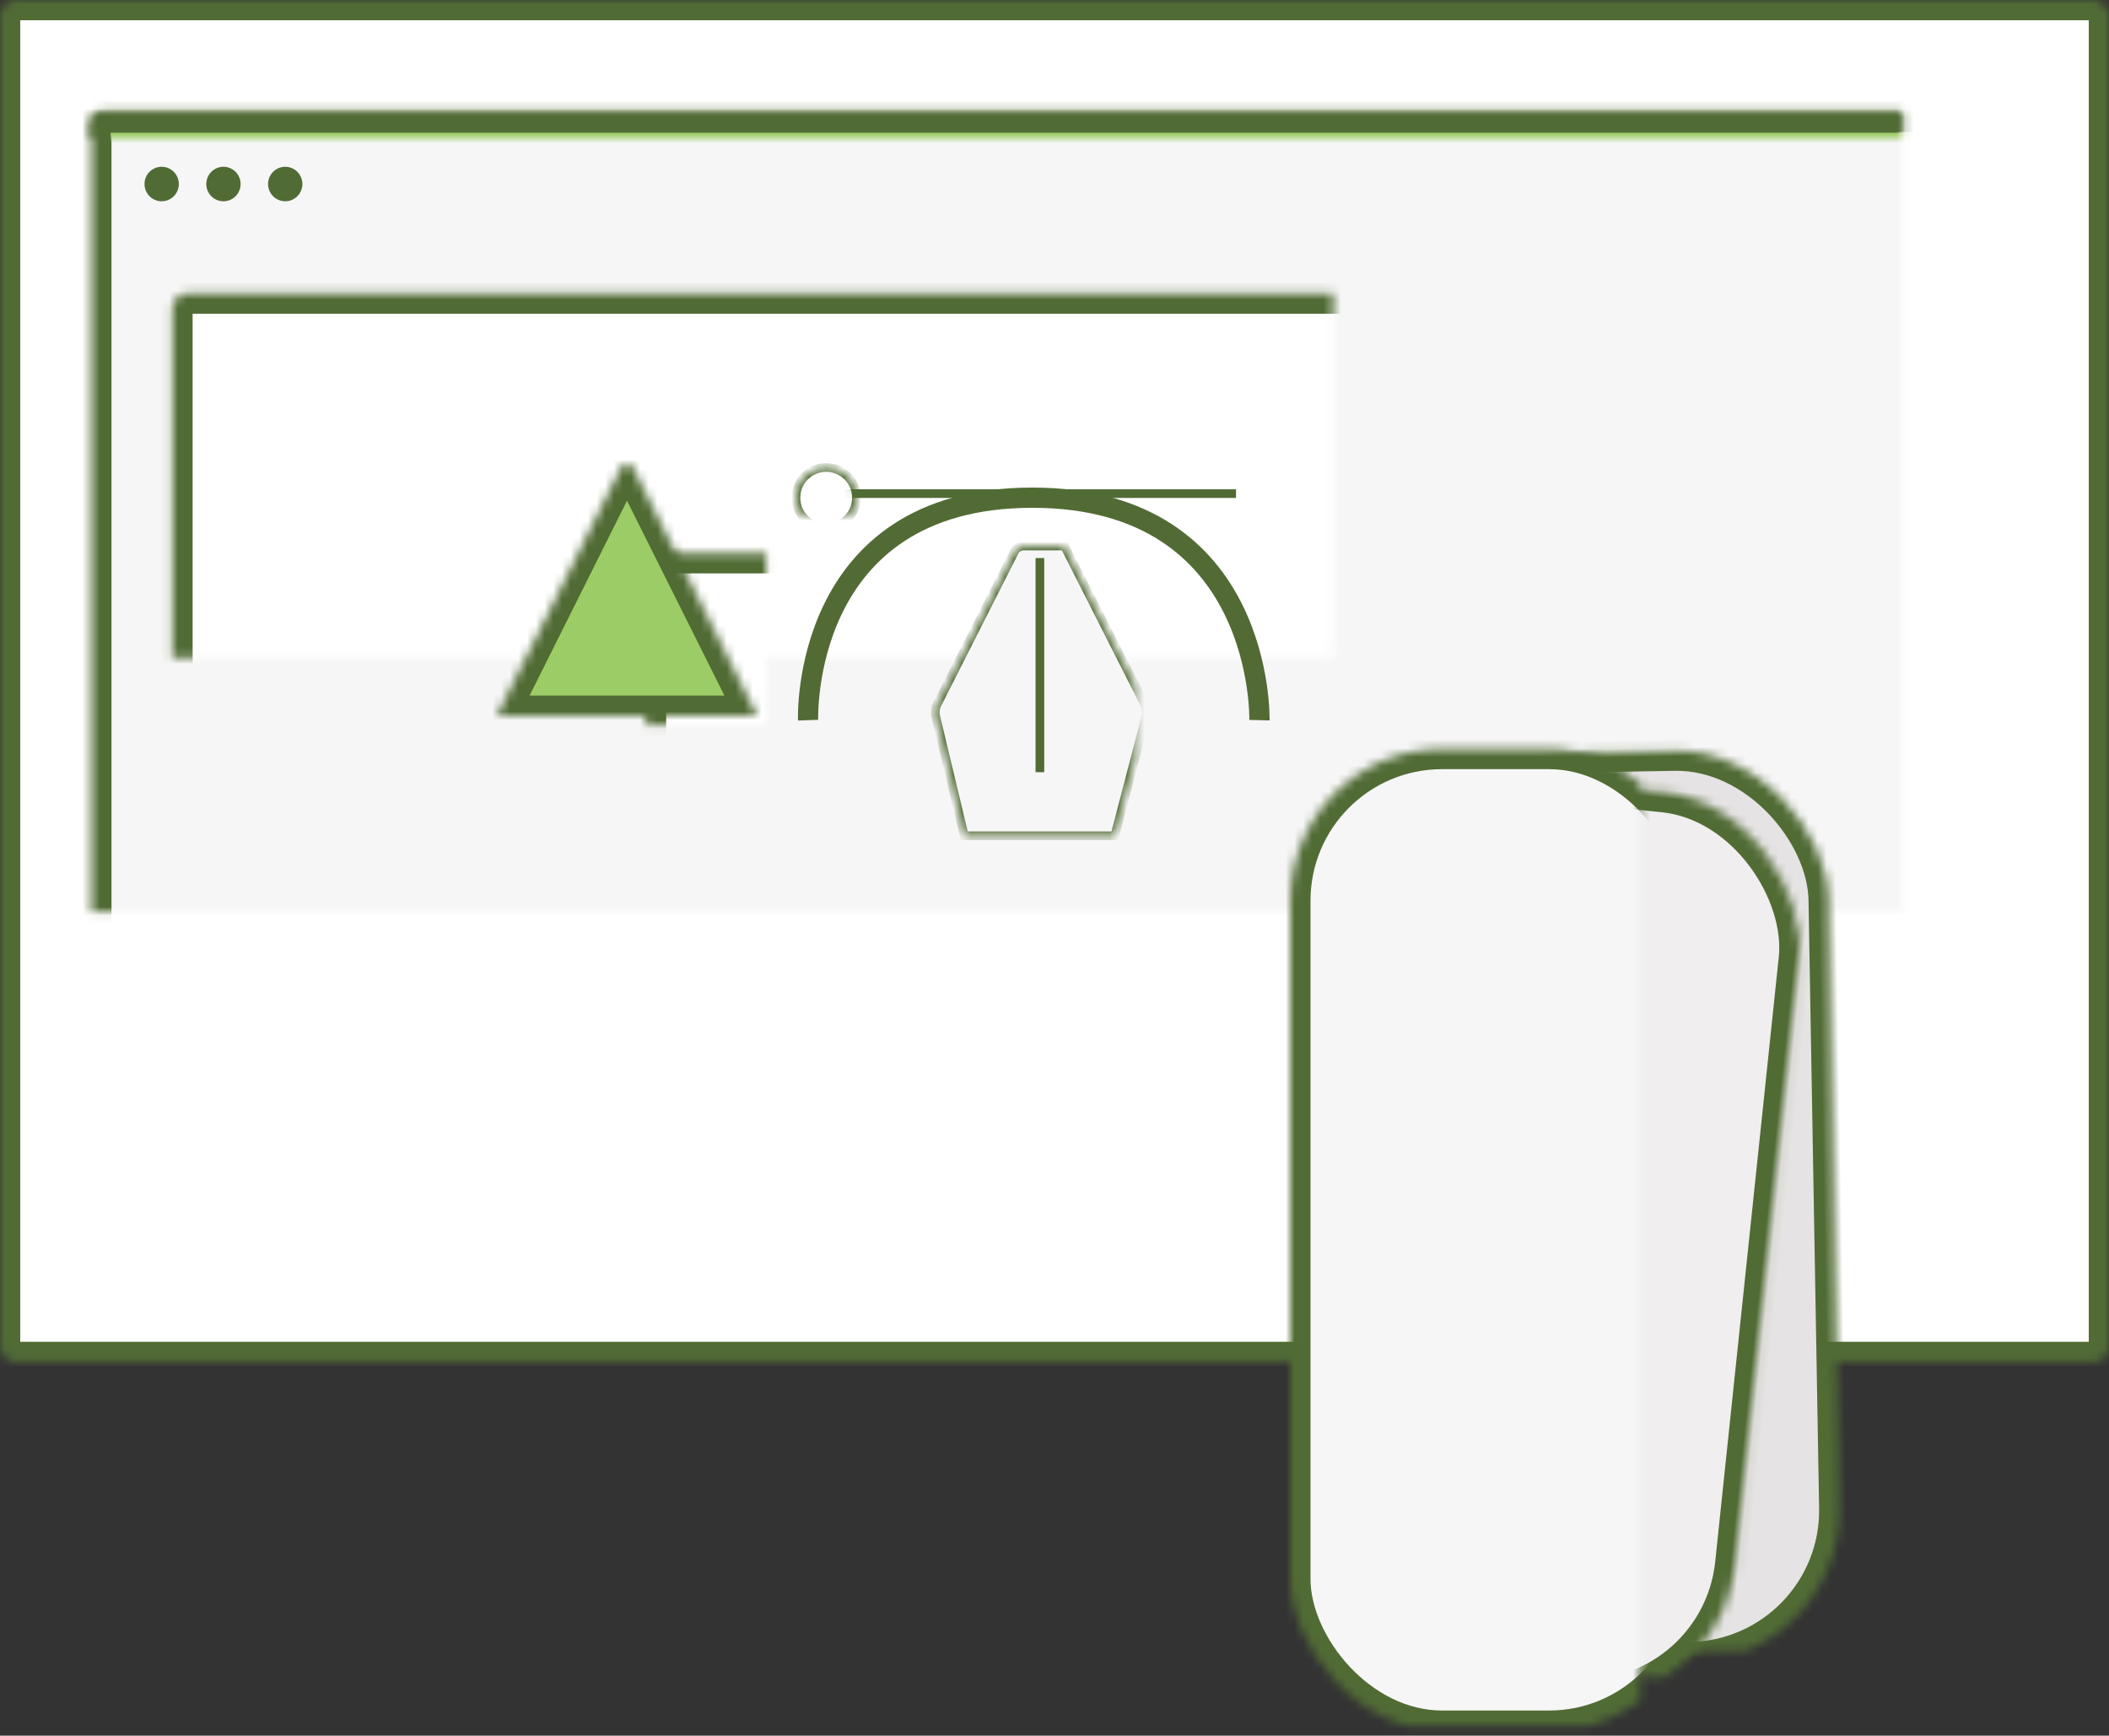 <svg width="243" height="200" viewBox="0 0 243 200" xmlns="http://www.w3.org/2000/svg" xmlns:xlink="http://www.w3.org/1999/xlink"><rect x="0" y="0" width="243" height="200" fill="#333333" stroke="none"/><title>Group 3</title><desc>Created with Sketch.</desc><defs><rect id="a" y="28.571" width="103.976" height="11.662" rx="1.749"/><mask id="A" x="0" y="0" width="103.976" height="11.662"><use xlink:href="#a"/></mask><path id="b" d="M45.207 0H58.77v30.904H45.206z"/><mask id="B" x="0" y="0" width="13.562" height="30.904"><use xlink:href="#b"/></mask><rect id="c" width="243" height="156.945" rx="1.749"/><mask id="C" x="0" y="0" width="243" height="156.945"><use xlink:href="#c"/></mask><rect id="d" y="123.367" width="243" height="33.724" rx="1.749"/><mask id="D" x="0" y="0" width="243" height="33.724"><use xlink:href="#d"/></mask><ellipse id="e" cx="121.5" cy="140.401" rx="4.136" ry="4.129"/><mask id="E" x="0" y="0" width="8.272" height="8.259"><use xlink:href="#e"/></mask><rect id="f" x="10.514" y="12.828" width="219.14" height="105.062" rx="1.224"/><mask id="F" x="0" y="0" width="219.14" height="105.062"><use xlink:href="#f"/></mask><rect id="g" x="10.396" y="12.971" width="219.14" height="15.901" rx="1.224"/><mask id="G" x="0" y="0" width="219.14" height="15.901"><use xlink:href="#g"/></mask><rect id="h" x="19.861" y="33.819" width="153.627" height="75.802" rx="1.749"/><mask id="H" x="0" y="0" width="153.627" height="75.802"><use xlink:href="#h"/></mask><rect id="i" x="17.178" y="11.258" width="31.043" height="31.045" rx="1.749"/><mask id="I" x="0" y="0" width="31.043" height="31.045"><use xlink:href="#i"/></mask><path d="M14.213 1.57c.434-.867 1.134-.872 1.57 0l14.214 28.435H0L14.213 1.57z" id="j"/><mask id="J" x="0" y="0" width="29.997" height="30.005"><use xlink:href="#j"/></mask><ellipse id="k" cx="51.57" cy="4.87" rx="3.484" ry="3.478"/><mask id="K" x="0" y="0" width="6.969" height="6.956"><use xlink:href="#k"/></mask><ellipse id="l" cx="3.484" cy="4.87" rx="3.484" ry="3.478"/><mask id="L" x="0" y="0" width="6.969" height="6.956"><use xlink:href="#l"/></mask><rect id="m" x="22.301" width="9.253" height="8.973" rx=".7"/><mask id="M" x="0" y="0" width="9.253" height="8.973"><use xlink:href="#m"/></mask><path d="M10.552.63c.176-.348.627-.63 1.02-.63h4.74l9.256 18.272c.176.347.24.93.142 1.308l-3.606 13.81H4.764L1.46 19.58c-.09-.375-.02-.96.156-1.308L10.552.63z" id="n"/><mask id="N" x="0" y="0" width="24.391" height="33.391"><use xlink:href="#n"/></mask><rect id="o" y="30.609" width="26.482" height="8.973" rx=".7"/><mask id="O" x="0" y="0" width="26.482" height="8.973"><use xlink:href="#o"/></mask><ellipse id="p" cx="13.589" cy="24.696" rx="3.136" ry="3.13"/><mask id="P" x="0" y="0" width="6.272" height="6.261"><use xlink:href="#p"/></mask><rect id="q" x="181.082" y="26.822" width="48.483" height="50.146" rx="1.749"/><mask id="Q" x="0" y="0" width="48.483" height="50.146"><use xlink:href="#q"/></mask><rect id="r" x="181.082" y="74.052" width="48.483" height="12.828" rx="1.749"/><mask id="R" x="0" y="0" width="48.483" height="12.828"><use xlink:href="#r"/></mask><rect id="s" x="181.082" y="83.965" width="48.483" height="12.828" rx="1.749"/><mask id="S" x="0" y="0" width="48.483" height="12.828"><use xlink:href="#s"/></mask><rect id="t" x="25.731" y=".844" width="43.94" height="105.068" rx="17.493"/><mask id="T" x="0" y="0" width="76.84" height="104.653"><use xlink:href="#t"/></mask><rect id="u" x="18.138" y="4.803" width="43.94" height="105.068" rx="17.493"/><mask id="U" x="0" y="0" width="68.333" height="106.313"><use xlink:href="#u"/></mask><rect id="v" x="7.01" y=".583" width="47.315" height="113.137" rx="17.493"/><mask id="V" x="0" y="0" width="47.315" height="113.137"><use xlink:href="#v"/></mask><ellipse id="w" cx="30.667" cy="13.12" rx="3.797" ry="3.79"/><mask id="W" x="0" y="0" width="7.594" height="7.58"><use xlink:href="#w"/></mask><rect id="x" x="15.772" y="23.324" width="29.791" height="17.493" rx="1.749"/><mask id="X" x="0" y="0" width="29.791" height="17.493"><use xlink:href="#x"/></mask><rect id="y" x="15.772" y="50.146" width="29.791" height="17.493" rx="1.749"/><mask id="Y" x="0" y="0" width="29.791" height="17.493"><use xlink:href="#y"/></mask><rect id="z" x="15.772" y="77.551" width="29.791" height="17.493" rx="1.749"/><mask id="Z" x="0" y="0" width="29.791" height="17.493"><use xlink:href="#z"/></mask></defs><g transform="translate(0 0)" fill="none"><g id="Group-2" transform="translate(69.512 149.271)" stroke="#516B35" stroke-width="4.665" fill="#F6F6F6" stroke-linecap="round" stroke-linejoin="round"><use mask="url(#A)" xlink:href="#a"/><use mask="url(#B)" xlink:href="#b"/></g><use id="Rectangle-57" stroke="#516B35" mask="url(#C)" stroke-width="4.665" stroke-linecap="round" stroke-linejoin="round" fill="#fff" xlink:href="#c"/><use stroke="#516B35" mask="url(#D)" stroke-width="4.665" stroke-linecap="round" stroke-linejoin="round" fill="#F6F6F6" xlink:href="#d"/><use stroke="#516B35" mask="url(#E)" stroke-width="4.665" stroke-linecap="round" stroke-linejoin="round" fill="#516B35" xlink:href="#e"/><use id="Rectangle-54" stroke="#516B35" mask="url(#F)" stroke-width="4.665" stroke-linecap="round" stroke-linejoin="round" fill="#F6F6F6" xlink:href="#f"/><use stroke="#516B35" mask="url(#G)" stroke-width="4.665" stroke-linecap="round" stroke-linejoin="round" fill="#9CCC65" xlink:href="#g"/><ellipse fill="#516B35" cx="18.627" cy="21.205" rx="1.977" ry="1.988"/><ellipse fill="#516B35" cx="25.746" cy="21.205" rx="1.977" ry="1.988"/><ellipse fill="#516B35" cx="32.864" cy="21.205" rx="1.977" ry="1.988"/><use stroke="#516B35" mask="url(#H)" stroke-width="4.665" stroke-linecap="round" stroke-linejoin="round" fill="#fff" xlink:href="#h"/><g><g stroke="#516B35" stroke-width="4.665" stroke-linejoin="round" transform="translate(57.245 52.478)"><use mask="url(#I)" fill="#fff" xlink:href="#i"/><use mask="url(#J)" fill="#9CCC65" xlink:href="#j"/></g><g><path d="M93.107 82.985s-.957-25.637 25.844-25.637c26.802 0 26.164 25.637 26.164 25.637" stroke="#526B35" stroke-width="2.332" stroke-linejoin="round"/><g stroke="#516B35" transform="translate(57.245 52.478) translate(34.464)"><path d="M3.484 4.4h47.222"/><use mask="url(#K)" fill="#fff" xlink:href="#k"/><use mask="url(#L)" fill="#fff" xlink:href="#l"/><use mask="url(#M)" fill="#9CCC65" xlink:href="#m"/></g><g transform="translate(106.344 62.913)" stroke="#516B35"><use mask="url(#N)" fill="#F6F6F6" xlink:href="#n"/><use mask="url(#O)" fill="#9CCC65" xlink:href="#o"/><path d="M13.473 1.39v24.677"/><use mask="url(#P)" fill="#fff" xlink:href="#p"/></g></g></g><use stroke="#516B35" mask="url(#Q)" stroke-width="4.665" stroke-linecap="round" stroke-linejoin="round" fill="#D6D7D9" xlink:href="#q"/><use id="Rectangle-98-Copy-5" stroke="#516B35" mask="url(#R)" stroke-width="4.665" stroke-linecap="round" stroke-linejoin="round" fill="#D6D7D9" xlink:href="#r"/><use stroke="#516B35" mask="url(#S)" stroke-width="4.665" stroke-linecap="round" stroke-linejoin="round" fill="#D6D7D9" xlink:href="#s"/><g transform="translate(141.653 85.714)" stroke="#516B35" stroke-width="4.665" stroke-linecap="round" stroke-linejoin="round"><use id="Rectangle-114" mask="url(#T)" fill="#E5E3E3" transform="rotate(-1 47.701 53.378)" xlink:href="#t"/><use id="Rectangle-114" mask="url(#U)" fill="#F0EEEE" transform="rotate(6 40.108 57.337)" xlink:href="#u"/><use mask="url(#V)" fill="#F6F6F6" xlink:href="#v"/><use mask="url(#W)" xlink:href="#w"/><use mask="url(#X)" fill="#9CCC65" xlink:href="#x"/><use mask="url(#Y)" fill="#A9DE6D" xlink:href="#y"/><use mask="url(#Z)" fill="#CAE9A6" xlink:href="#z"/></g></g></svg>